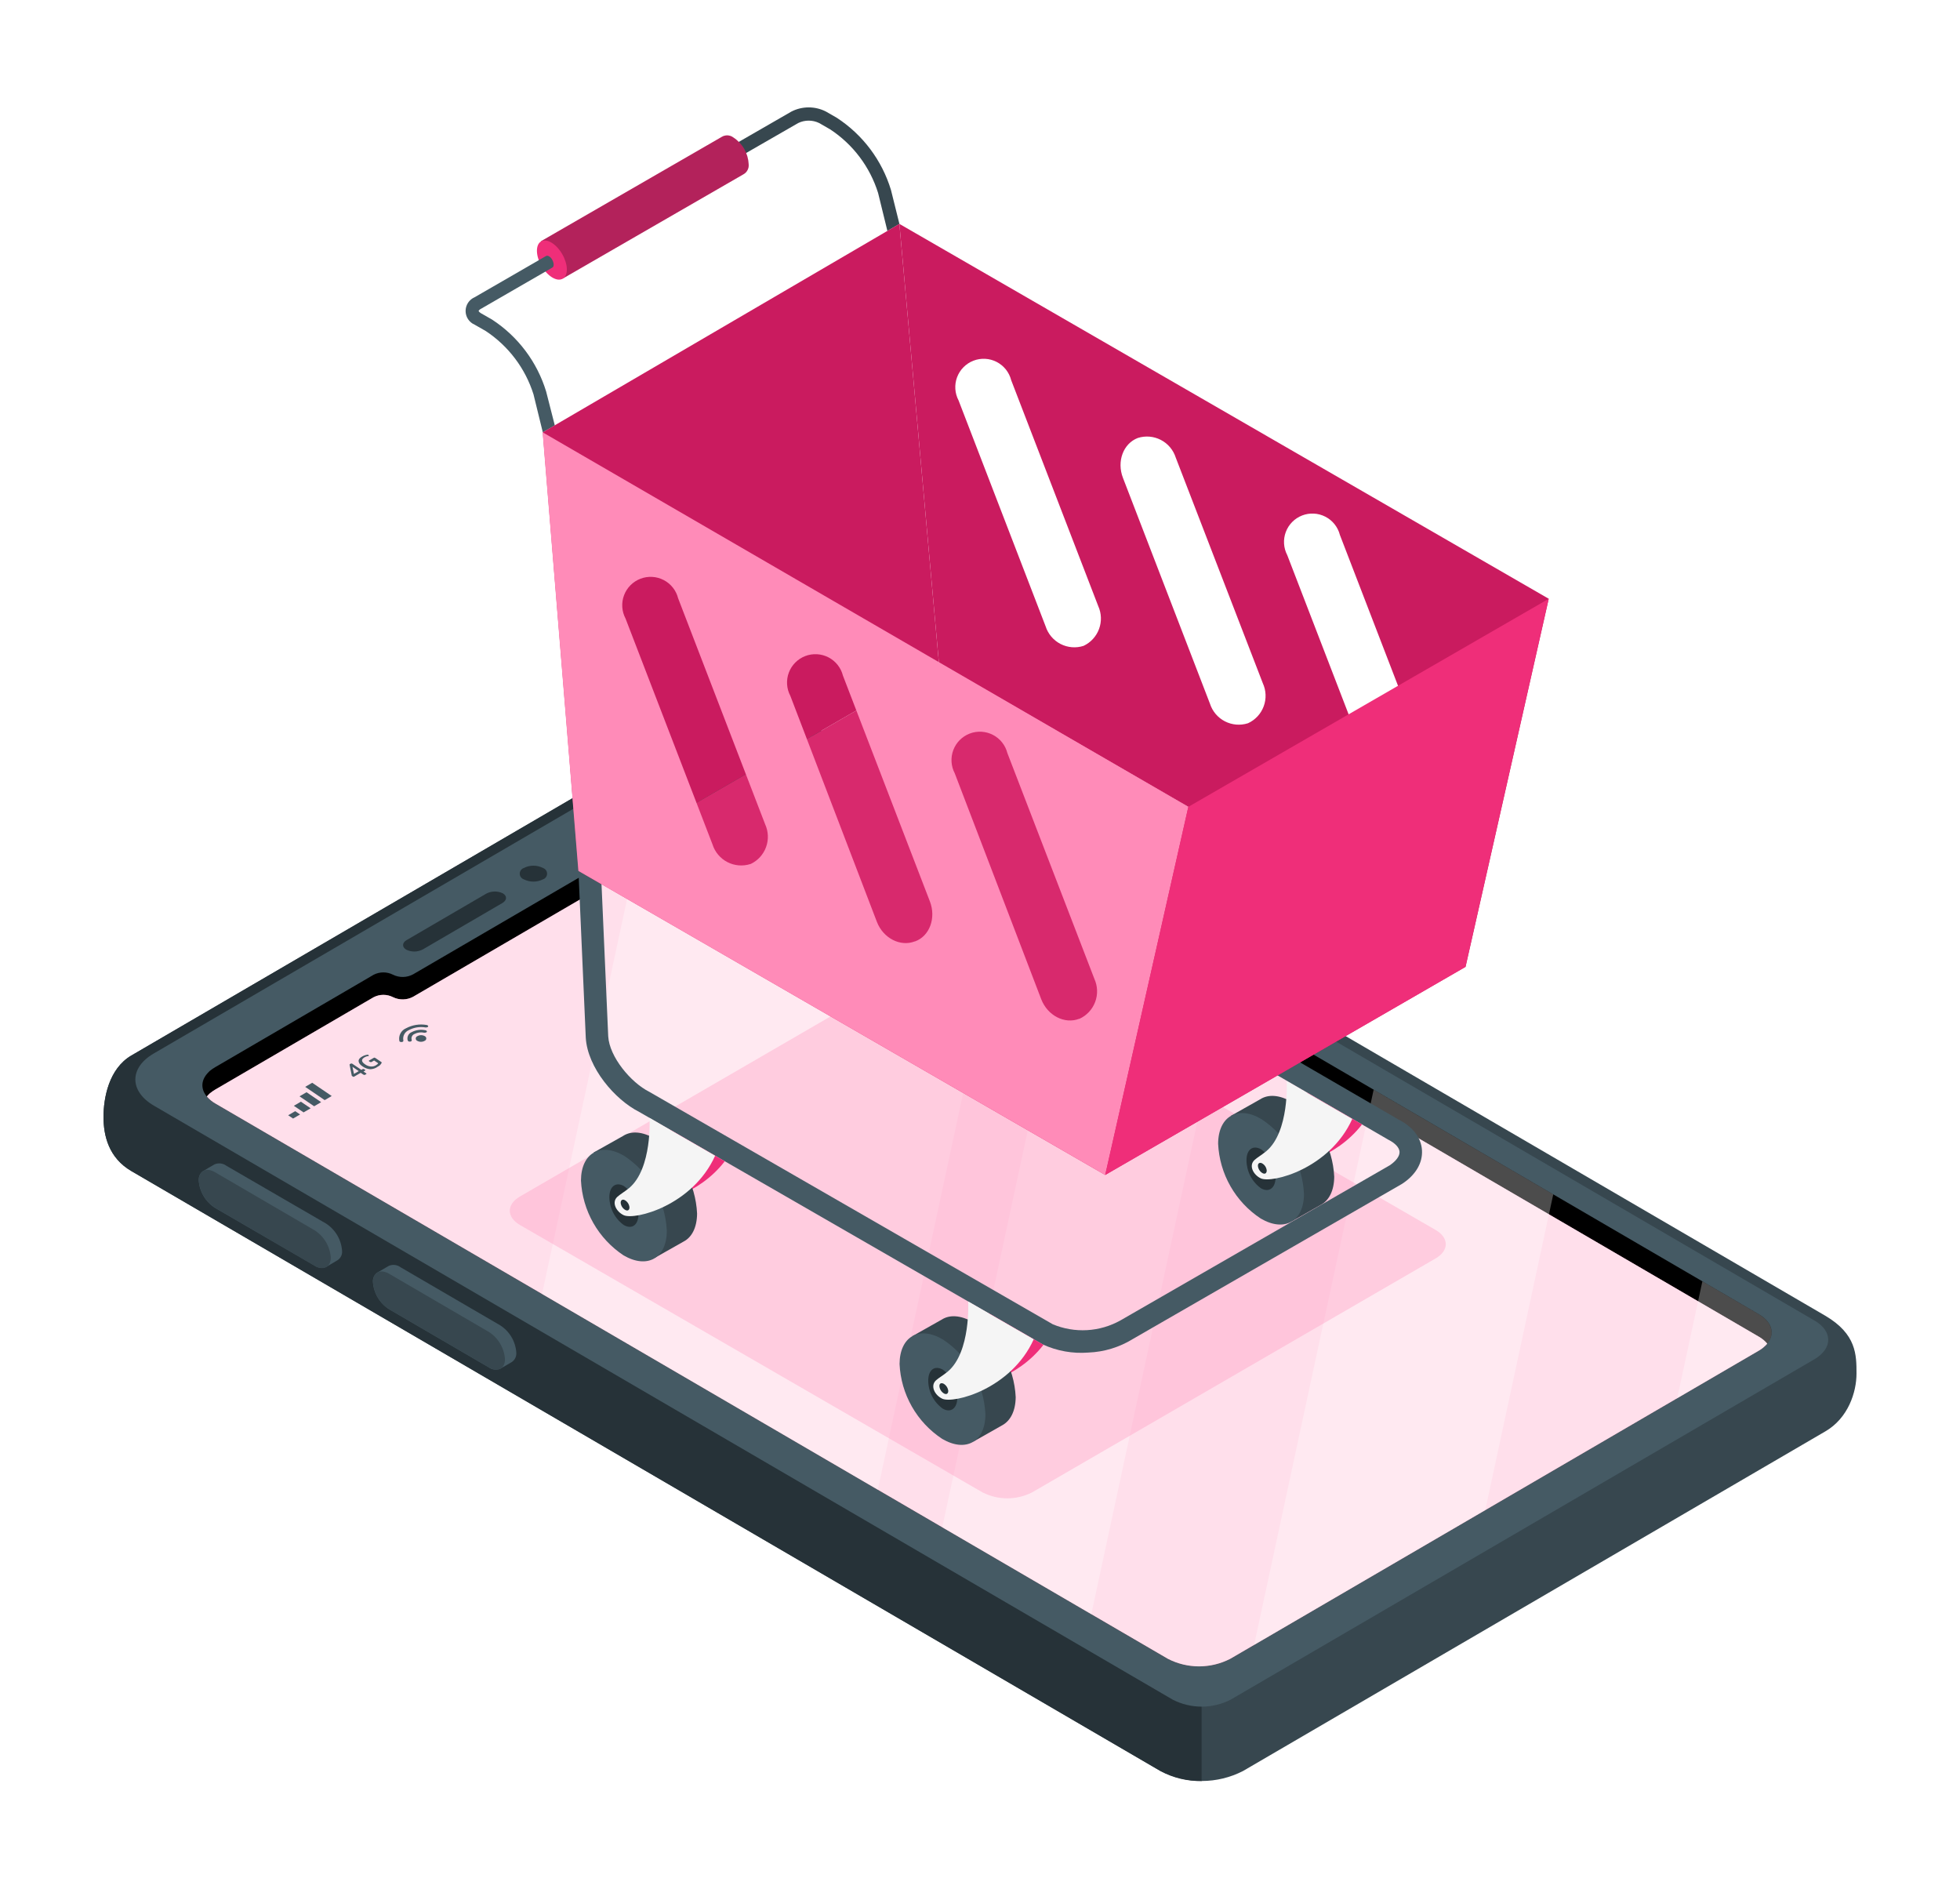 <svg width="303" height="292" viewBox="0 0 303 292" fill="none" xmlns="http://www.w3.org/2000/svg">
<g filter="url(#filter0_d_2702_62754)">
<path d="M123.093 102.637L282.177 195.366C287 198.203 287 201.419 287 204.304C287 207.19 285.714 211.193 282.177 213.243L192.149 265.74C190.179 266.75 187.997 267.277 185.783 267.277C183.569 267.277 181.387 266.75 179.417 265.74L20.317 173.012C16.796 170.962 16 167.522 16 164.636C16 161.75 16.804 157.184 20.317 155.135L110.344 102.637C112.25 101.426 114.461 100.782 116.719 100.782C118.977 100.782 121.188 101.426 123.093 102.637Z" fill="#37474F"/>
<path d="M118.447 106.608L25.847 160.592L185.759 253.771V267.283C183.539 267.327 181.346 266.795 179.393 265.74L20.317 173.011C16.796 170.962 16 167.521 16 164.636C16 161.75 16.804 157.184 20.317 155.135L110.344 102.637C112.754 101.131 115.618 100.525 118.431 100.925V106.608H118.447Z" fill="#263238"/>
<path d="M280.538 196.129L121.791 103.586C120.223 102.785 118.488 102.368 116.727 102.368C114.967 102.368 113.231 102.785 111.663 103.586L23.758 154.837C19.98 157.04 19.98 160.649 23.758 162.875L181.306 254.712C182.689 255.418 184.219 255.785 185.772 255.785C187.324 255.785 188.854 255.418 190.237 254.712L280.546 202.062C283.327 200.39 283.327 197.753 280.538 196.129Z" fill="#455A64"/>
<path d="M77.307 196.837C78.025 197.293 78.626 197.91 79.061 198.64C79.497 199.371 79.755 200.193 79.815 201.041C79.842 201.327 79.792 201.615 79.671 201.875C79.549 202.135 79.36 202.358 79.124 202.52C78.818 202.689 77.677 203.38 77.363 203.549C77.07 203.676 76.748 203.724 76.431 203.687C76.113 203.651 75.811 203.531 75.555 203.34L60.169 194.369C59.449 193.915 58.846 193.298 58.409 192.568C57.972 191.837 57.713 191.014 57.653 190.165C57.626 189.89 57.67 189.612 57.781 189.358C57.892 189.105 58.067 188.884 58.288 188.718C58.602 188.525 59.792 187.834 60.105 187.657C60.398 187.53 60.72 187.482 61.038 187.519C61.355 187.556 61.657 187.675 61.914 187.866L77.307 196.837Z" fill="#455A64"/>
<path d="M75.557 197.858L60.172 188.887C58.781 188.083 57.656 188.646 57.656 190.165C57.715 191.014 57.974 191.837 58.411 192.568C58.848 193.298 59.452 193.915 60.172 194.369L75.557 203.34C76.939 204.144 78.065 203.581 78.065 202.062C78.005 201.214 77.746 200.391 77.311 199.661C76.875 198.931 76.275 198.313 75.557 197.858Z" fill="#37474F"/>
<path d="M50.371 181.098C51.088 181.556 51.689 182.175 52.124 182.907C52.56 183.638 52.818 184.461 52.879 185.31C52.911 185.595 52.863 185.884 52.741 186.143C52.619 186.403 52.427 186.624 52.187 186.781C51.89 186.95 50.748 187.641 50.435 187.818C50.14 187.945 49.818 187.993 49.499 187.956C49.18 187.919 48.876 187.8 48.618 187.609L33.233 178.686C32.517 178.229 31.917 177.611 31.482 176.881C31.046 176.152 30.787 175.33 30.725 174.483C30.698 174.207 30.742 173.929 30.853 173.676C30.964 173.422 31.139 173.202 31.36 173.036C31.666 172.835 32.855 172.143 33.169 171.967C33.464 171.839 33.786 171.792 34.105 171.828C34.424 171.865 34.728 171.985 34.986 172.176L50.371 181.098Z" fill="#455A64"/>
<path d="M48.621 182.151L33.236 173.18C31.853 172.377 30.727 172.947 30.727 174.467C30.789 175.314 31.048 176.136 31.484 176.865C31.919 177.595 32.519 178.213 33.236 178.671L48.621 187.641C50.011 188.445 51.136 187.874 51.136 186.363C51.076 185.513 50.817 184.689 50.38 183.957C49.943 183.226 49.34 182.607 48.621 182.151Z" fill="#37474F"/>
<path d="M125.929 110.04L271.886 195.125C274.547 196.676 274.555 199.208 271.886 200.751L190.186 248.394C188.695 249.162 187.041 249.563 185.363 249.563C183.685 249.563 182.032 249.162 180.54 248.394L33.288 162.562C31.126 161.3 30.708 159.403 32.067 157.9L32.396 157.554C32.676 157.323 32.974 157.116 33.288 156.935L56.27 143.535L57.765 142.659C58.229 142.422 58.743 142.298 59.264 142.298C59.785 142.298 60.299 142.422 60.763 142.659C61.248 142.897 61.782 143.015 62.322 143.004C62.862 142.993 63.391 142.852 63.866 142.595L90.649 126.985C91.525 126.47 91.582 125.658 90.754 125.176C89.926 124.694 89.95 124.011 90.593 123.52L90.746 123.424L113.253 110.322L113.727 110.04C115.616 109.078 117.707 108.576 119.828 108.576C121.949 108.576 124.039 109.078 125.929 110.04Z" fill="black"/>
<path d="M60.766 146.132C60.302 145.892 59.788 145.767 59.267 145.767C58.745 145.767 58.231 145.892 57.767 146.132L56.272 147L33.291 160.4C32.976 160.583 32.678 160.793 32.399 161.027L32.069 161.364C32.069 161.405 32.013 161.453 31.981 161.485C32.353 161.916 32.796 162.281 33.291 162.562L180.543 248.394C182.034 249.162 183.688 249.563 185.366 249.563C187.044 249.563 188.697 249.162 190.189 248.394L271.897 200.76C272.39 200.478 272.83 200.113 273.199 199.682C272.832 199.245 272.388 198.877 271.889 198.597L125.931 113.513C124.039 112.546 121.944 112.042 119.818 112.042C117.693 112.042 115.598 112.546 113.705 113.513L113.231 113.794L91.335 126.551C91.335 126.551 91.335 129.179 91.335 129.493C91.314 129.7 91.24 129.898 91.118 130.068C90.997 130.237 90.833 130.371 90.644 130.457L63.86 146.068C63.386 146.322 62.859 146.46 62.321 146.471C61.783 146.483 61.25 146.366 60.766 146.132Z" fill="#FEA2C6"/>
<path opacity="0.65" d="M60.766 146.132C60.302 145.892 59.788 145.767 59.267 145.767C58.745 145.767 58.231 145.892 57.767 146.132L56.272 147L33.291 160.4C32.976 160.583 32.678 160.793 32.399 161.027L32.069 161.364C32.069 161.405 32.013 161.453 31.981 161.485C32.353 161.916 32.796 162.281 33.291 162.562L180.543 248.394C182.034 249.162 183.688 249.563 185.366 249.563C187.044 249.563 188.697 249.162 190.189 248.394L271.897 200.76C272.39 200.478 272.83 200.113 273.199 199.682C272.832 199.245 272.388 198.877 271.889 198.597L125.931 113.513C124.039 112.546 121.944 112.042 119.818 112.042C117.693 112.042 115.598 112.546 113.705 113.513L113.231 113.794L91.335 126.551C91.335 126.551 91.335 129.179 91.335 129.493C91.314 129.7 91.24 129.898 91.118 130.068C90.997 130.237 90.833 130.371 90.644 130.457L63.86 146.068C63.386 146.322 62.859 146.46 62.321 146.471C61.783 146.483 61.25 146.366 60.766 146.132Z" fill="white"/>
<path d="M56.265 158.133C56.224 158.126 56.186 158.109 56.153 158.085L55.759 157.819L54.738 158.414C54.714 158.431 54.686 158.44 54.657 158.44C54.629 158.44 54.6 158.431 54.577 158.414L54.432 158.318L54.368 158.261C54.365 158.24 54.365 158.218 54.368 158.197L54.047 156.589V156.525L54.103 156.469L54.248 156.388C54.289 156.373 54.335 156.373 54.376 156.388C54.42 156.391 54.463 156.408 54.497 156.437L55.863 157.361L56.088 157.232C56.127 157.218 56.17 157.218 56.209 157.232C56.253 157.237 56.295 157.254 56.329 157.281L56.418 157.345C56.418 157.345 56.482 157.393 56.482 157.417C56.482 157.442 56.482 157.466 56.418 157.49L56.193 157.618L56.587 157.884C56.627 157.884 56.651 157.94 56.651 157.964C56.651 157.988 56.651 158.012 56.579 158.036L56.41 158.133C56.363 158.148 56.312 158.148 56.265 158.133ZM55.461 157.554L54.489 156.895L54.722 157.988L55.461 157.554Z" fill="#455A64"/>
<path d="M57.238 157.265C56.807 157.228 56.393 157.075 56.041 156.823C55.655 156.566 55.454 156.3 55.438 156.019C55.422 155.738 55.606 155.521 55.968 155.312C56.111 155.223 56.265 155.152 56.426 155.103C56.572 155.055 56.723 155.025 56.877 155.014C56.9 155.006 56.926 155.006 56.949 155.014C56.953 155.027 56.953 155.041 56.949 155.054L57.029 155.223H56.973C56.743 155.246 56.52 155.32 56.322 155.44C56.081 155.585 55.96 155.746 55.968 155.922C55.976 156.099 56.129 156.3 56.426 156.501C56.684 156.689 56.986 156.805 57.303 156.839C57.583 156.867 57.864 156.805 58.106 156.662C58.186 156.615 58.261 156.561 58.331 156.501C58.386 156.456 58.433 156.402 58.468 156.34L57.833 155.914L57.407 156.164C57.368 156.175 57.326 156.175 57.286 156.164L57.166 156.115L57.078 156.051C57.037 156.051 57.013 155.995 57.013 155.971C57.013 155.947 57.013 155.931 57.078 155.906L57.761 155.513C57.8 155.484 57.849 155.469 57.897 155.472C57.946 155.482 57.993 155.501 58.034 155.529L58.942 156.148C58.967 156.162 58.989 156.181 59.007 156.204C59.013 156.212 59.016 156.222 59.016 156.232C59.016 156.242 59.013 156.252 59.007 156.26C58.886 156.528 58.672 156.743 58.404 156.863C58.067 157.116 57.659 157.256 57.238 157.265Z" fill="#455A64"/>
<path d="M65.691 152.161C65.758 152.196 65.812 152.251 65.849 152.317C65.886 152.383 65.902 152.458 65.897 152.534C65.892 152.609 65.865 152.682 65.82 152.742C65.775 152.803 65.714 152.849 65.643 152.876C65.47 152.973 65.275 153.024 65.076 153.024C64.878 153.024 64.683 152.973 64.51 152.876C64.438 152.847 64.377 152.798 64.334 152.734C64.291 152.67 64.268 152.595 64.268 152.518C64.268 152.441 64.291 152.366 64.334 152.303C64.377 152.239 64.438 152.189 64.51 152.161C64.688 152.054 64.892 151.998 65.1 151.998C65.308 151.998 65.512 152.054 65.691 152.161Z" fill="#455A64"/>
<path d="M63.651 151.526C63.399 151.625 63.195 151.817 63.081 152.062C62.968 152.308 62.953 152.588 63.04 152.844C63.073 152.9 63.122 152.944 63.181 152.971C63.24 152.998 63.305 153.007 63.369 152.997C63.562 152.997 63.699 152.868 63.651 152.747C63.589 152.567 63.599 152.37 63.679 152.197C63.758 152.023 63.9 151.887 64.077 151.815C64.541 151.573 65.077 151.505 65.588 151.622C65.765 151.622 65.966 151.582 65.998 151.461C65.998 151.365 65.933 151.276 65.789 151.244C65.065 151.082 64.308 151.182 63.651 151.526Z" fill="#455A64"/>
<path d="M62.775 150.931C62.402 151.088 62.095 151.369 61.906 151.726C61.717 152.084 61.658 152.496 61.738 152.892C61.738 152.996 61.907 153.069 62.075 153.061C62.26 153.061 62.397 152.94 62.357 152.828C62.288 152.503 62.335 152.165 62.489 151.872C62.643 151.578 62.895 151.348 63.201 151.22C63.998 150.794 64.916 150.65 65.805 150.81C65.99 150.81 66.167 150.762 66.199 150.649C66.199 150.545 66.119 150.448 65.958 150.424C64.87 150.235 63.75 150.413 62.775 150.931Z" fill="#455A64"/>
<path d="M45.307 164.885L44.551 164.379L45.636 163.744L46.392 164.258L45.307 164.885Z" fill="#455A64"/>
<path d="M46.931 163.936L45.428 162.916L46.513 162.281L48.024 163.301L46.931 163.936Z" fill="#455A64"/>
<path d="M48.563 162.988L46.304 161.453L47.389 160.818L49.648 162.353L48.563 162.988Z" fill="#455A64"/>
<path d="M50.195 162.039L47.181 159.99L48.266 159.355L51.281 161.404L50.195 162.039Z" fill="#455A64"/>
<path d="M115.996 120.619C115.785 120.58 115.568 120.611 115.377 120.707L111.31 123.07C111.044 123.223 111.092 123.512 111.422 123.73L112.789 124.662C112.991 124.794 113.223 124.874 113.464 124.895C113.568 124.907 113.673 124.907 113.777 124.895C113.885 124.884 113.988 124.851 114.083 124.799L118.15 122.435C118.415 122.283 118.367 121.993 118.046 121.776L116.671 120.844C116.468 120.715 116.236 120.637 115.996 120.619ZM113.44 124.742C113.335 124.725 113.236 124.683 113.15 124.622L111.776 123.697C111.543 123.537 111.502 123.303 111.695 123.191L115.763 120.828C115.811 120.797 115.866 120.778 115.923 120.771H116.028C116.128 120.791 116.223 120.829 116.309 120.884L117.684 121.816C117.925 121.977 117.957 122.21 117.764 122.323L113.697 124.686C113.62 124.733 113.529 124.752 113.44 124.742Z" fill="#455A64"/>
<path d="M112.705 122.901L114.313 124.003L113.678 124.372C113.611 124.399 113.536 124.399 113.469 124.372L112.263 123.569C112.086 123.448 112.062 123.271 112.199 123.191L112.705 122.901Z" fill="#455A64"/>
<path d="M113.005 122.733L113.769 122.283L115.384 123.384L114.621 123.826L113.005 122.733Z" fill="#455A64"/>
<path d="M114.066 122.114L114.83 121.672L116.454 122.773L115.682 123.215L114.066 122.114Z" fill="#455A64"/>
<path d="M115.998 121.125L117.164 121.929C117.381 122.074 117.317 122.274 117.003 122.459L116.746 122.612L115.138 121.511L115.741 121.157C115.819 121.113 115.912 121.102 115.998 121.125Z" fill="#455A64"/>
<path d="M116.832 120.811C116.945 120.739 117.266 120.811 117.547 121.036L117.797 121.205C118.078 121.398 118.223 121.607 118.118 121.68L117.917 121.808L116.631 120.932L116.832 120.811Z" fill="#455A64"/>
<path d="M105.585 127.556L108.8 124.75L110.239 127.266L108.181 126.599L105.585 127.556Z" fill="#455A64"/>
<path d="M62.884 137.29L75.166 130.128C75.561 129.918 76 129.805 76.447 129.797C76.894 129.788 77.336 129.885 77.739 130.08C78.422 130.482 78.39 131.157 77.65 131.583L65.376 138.737C64.982 138.948 64.543 139.063 64.096 139.071C63.648 139.08 63.206 138.982 62.804 138.785C62.12 138.383 62.153 137.692 62.884 137.29Z" fill="#263238"/>
<path d="M80.966 126.165C81.429 125.927 81.941 125.803 82.461 125.803C82.981 125.803 83.494 125.927 83.956 126.165C84.137 126.228 84.293 126.346 84.404 126.503C84.515 126.659 84.574 126.846 84.574 127.037C84.574 127.229 84.515 127.415 84.404 127.572C84.293 127.728 84.137 127.846 83.956 127.909C83.493 128.143 82.981 128.265 82.461 128.265C81.942 128.265 81.43 128.143 80.966 127.909C80.785 127.846 80.629 127.728 80.518 127.572C80.407 127.415 80.348 127.229 80.348 127.037C80.348 126.846 80.407 126.659 80.518 126.503C80.629 126.346 80.785 126.228 80.966 126.165Z" fill="#263238"/>
<g opacity="0.3">
<path d="M189.092 146.862L166.047 133.423L145.662 228.064L168.707 241.504L189.092 146.862Z" fill="white"/>
<path d="M135.703 222.269L156.08 127.627L125.929 110.039C124.036 109.073 121.941 108.569 119.816 108.569C117.69 108.569 115.595 109.073 113.703 110.039L113.228 110.321L99.684 118.214L83.792 192.005L135.703 222.269Z" fill="white"/>
<path d="M212.354 160.431L240.118 176.612L229.612 225.412L193.875 246.247L212.354 160.431Z" fill="white"/>
<path d="M271.884 200.759L259.28 208.113L263.171 190.052L271.876 195.124C274.545 196.683 274.553 199.215 271.884 200.759Z" fill="white"/>
</g>
<path opacity="0.3" d="M142.773 140.77L80.394 176.928C78.283 178.15 78.283 180.124 80.394 181.345L151.9 222.674C153.085 223.274 154.394 223.587 155.721 223.587C157.049 223.587 158.358 223.274 159.542 222.674L221.921 186.515C224.032 185.294 224.032 183.32 221.921 182.098L150.415 140.789C149.233 140.184 147.924 139.866 146.596 139.863C145.268 139.86 143.958 140.17 142.773 140.77Z" fill="#FF87B6"/>
<path d="M168.238 201.057C165.82 201.245 163.394 200.811 161.192 199.796L98.813 163.862C95.051 161.966 90.819 157.022 90.555 152.38L88.601 107.944L92.07 107.748L94.025 152.174C94.21 155.35 97.523 159.328 100.377 160.755L162.755 196.688C164.432 197.387 166.245 197.696 168.058 197.591C169.871 197.486 171.637 196.97 173.222 196.082L214.833 172.12C215.81 171.465 216.397 170.684 216.358 170.029C216.319 169.374 215.693 168.7 214.648 168.172L147.872 129.404C144.109 127.518 139.887 122.563 139.624 117.912L138.695 93.265L142.164 93.07L143.142 117.716C143.318 120.892 146.621 124.87 149.464 126.297L216.192 165.035C218.42 166.159 219.71 167.85 219.827 169.794C219.944 171.739 218.85 173.625 216.729 174.993L175.137 198.956C173.057 200.239 170.68 200.963 168.238 201.057Z" fill="#455A64"/>
<path d="M161.201 199.796C161.236 199.82 161.276 199.836 161.318 199.845C157.253 205.122 150.627 206.627 149.142 205.933C147.94 205.386 147.236 203.978 148.164 203.099C148.585 202.708 149.308 202.307 149.992 201.74C151.946 200.089 152.64 197.206 152.826 194.968L161.201 199.796Z" fill="#EF2E79"/>
<path d="M157.018 207.946C156.908 205.634 156.254 203.38 155.11 201.368C153.965 199.356 152.362 197.642 150.431 196.365C148.476 195.242 146.776 195.183 145.545 195.984L141.04 198.525L150.49 214.816L154.956 212.285C156.197 211.601 156.998 210.106 157.018 207.946Z" fill="#37474F"/>
<path d="M145.748 199.024C147.681 200.296 149.286 202.007 150.431 204.018C151.576 206.029 152.228 208.283 152.335 210.595C152.335 214.846 149.315 216.546 145.65 214.396C143.717 213.124 142.112 211.413 140.968 209.402C139.823 207.391 139.17 205.137 139.064 202.825C139.093 198.574 142.083 196.874 145.748 199.024Z" fill="#455A64"/>
<path d="M143.498 205.395C143.498 203.734 144.475 202.982 145.765 203.705C146.449 204.2 147.007 204.849 147.394 205.599C147.781 206.349 147.986 207.18 147.993 208.024C147.993 209.686 146.967 210.448 145.726 209.715C145.042 209.22 144.484 208.571 144.097 207.821C143.71 207.071 143.504 206.24 143.498 205.395Z" fill="#263238"/>
<path d="M149.672 193.16C149.672 193.16 150.102 200.978 146.515 203.998C145.841 204.555 145.108 204.975 144.688 205.356C143.779 206.207 144.492 207.633 145.665 208.19C147.414 209.001 156.327 206.705 159.806 199.004L149.672 193.16Z" fill="#F5F5F5"/>
<path d="M145.861 205.865C146.062 205.98 146.233 206.141 146.36 206.335C146.487 206.528 146.567 206.749 146.594 206.979C146.594 207.399 146.33 207.585 145.949 207.389C145.75 207.275 145.581 207.116 145.455 206.924C145.33 206.732 145.251 206.513 145.226 206.285C145.197 205.865 145.451 205.679 145.861 205.865Z" fill="#263238"/>
<path d="M111.939 171.426L112.047 171.485C107.991 176.762 101.375 178.267 99.88 177.563C98.688 177.016 97.925 175.609 98.903 174.729C99.323 174.338 100.046 173.938 100.72 173.371C102.675 171.719 103.369 168.836 103.554 166.599L111.939 171.426Z" fill="#EF2E79"/>
<path d="M107.764 179.576C107.656 177.26 107.004 175.001 105.859 172.984C104.715 170.966 103.11 169.248 101.177 167.967C99.222 166.843 97.522 166.784 96.291 167.595L91.785 170.126L101.226 186.417L105.702 183.886C106.953 183.231 107.744 181.736 107.764 179.576Z" fill="#37474F"/>
<path d="M96.498 170.654C98.427 171.929 100.03 173.641 101.174 175.652C102.319 177.662 102.973 179.914 103.084 182.225C103.084 186.476 100.065 188.176 96.4 186.036C94.47 184.758 92.868 183.044 91.723 181.032C90.579 179.021 89.924 176.767 89.813 174.455C89.842 170.204 92.833 168.504 96.498 170.654Z" fill="#455A64"/>
<path d="M94.203 177.026C94.203 175.364 95.229 174.612 96.47 175.335C97.154 175.83 97.712 176.479 98.099 177.229C98.486 177.979 98.692 178.81 98.698 179.655C98.698 181.316 97.721 182.078 96.431 181.345C95.747 180.85 95.189 180.201 94.802 179.451C94.415 178.701 94.21 177.87 94.203 177.026Z" fill="#263238"/>
<path d="M100.419 164.791C100.419 164.791 100.849 172.609 97.262 175.628C96.578 176.185 95.855 176.606 95.435 176.987C94.516 177.837 95.239 179.264 96.412 179.821C98.151 180.632 107.074 178.335 110.553 170.635L100.419 164.791Z" fill="#F5F5F5"/>
<path d="M96.588 177.495C96.789 177.609 96.959 177.77 97.085 177.964C97.211 178.158 97.289 178.379 97.311 178.609C97.311 179.029 97.057 179.215 96.676 179.02C96.476 178.907 96.305 178.748 96.179 178.556C96.053 178.364 95.976 178.144 95.953 177.915C95.943 177.495 96.236 177.309 96.588 177.495Z" fill="#263238"/>
<path d="M210.556 165.797C206.49 171.055 199.874 172.569 198.389 171.876C197.187 171.319 196.483 169.921 197.412 169.042C197.832 168.651 198.555 168.25 199.239 167.673C201.194 166.022 201.887 163.149 202.073 160.901L209.96 165.445L210.468 165.738L210.556 165.797Z" fill="#EF2E79"/>
<path d="M206.261 173.879C206.149 171.569 205.495 169.317 204.35 167.307C203.206 165.297 201.604 163.584 199.675 162.308C197.72 161.175 196.02 161.126 194.788 161.927L190.283 164.468L199.724 180.759L204.199 178.218C205.45 177.544 206.242 176.049 206.261 173.879Z" fill="#37474F"/>
<path d="M194.995 164.967C196.929 166.238 198.533 167.95 199.678 169.961C200.823 171.972 201.475 174.226 201.582 176.537C201.582 180.788 198.562 182.489 194.898 180.339C192.964 179.067 191.36 177.355 190.215 175.344C189.07 173.333 188.418 171.08 188.311 168.768C188.34 164.517 191.38 162.817 194.995 164.967Z" fill="#455A64"/>
<path d="M192.697 171.338C192.697 169.677 193.675 168.924 194.965 169.647C195.649 170.142 196.207 170.791 196.594 171.542C196.981 172.292 197.186 173.123 197.193 173.967C197.193 175.628 196.167 176.381 194.926 175.658C194.242 175.163 193.683 174.514 193.296 173.764C192.909 173.013 192.704 172.182 192.697 171.338Z" fill="#263238"/>
<path d="M198.916 159.103C198.916 159.103 199.346 166.921 195.76 169.931C195.076 170.498 194.353 170.908 193.932 171.299C193.014 172.149 193.737 173.576 194.91 174.133C196.649 174.944 205.572 172.648 209.051 164.947L198.916 159.103Z" fill="#F5F5F5"/>
<path d="M195.102 171.807C195.302 171.919 195.473 172.078 195.599 172.27C195.724 172.463 195.802 172.683 195.825 172.911C195.825 173.331 195.571 173.527 195.189 173.331C194.989 173.219 194.818 173.06 194.692 172.868C194.567 172.676 194.489 172.456 194.466 172.227C194.437 171.807 194.73 171.621 195.102 171.807Z" fill="#263238"/>
<path d="M161.323 137.242L161.431 137.3C157.375 142.568 150.749 144.073 149.264 143.379C148.072 142.822 147.31 141.424 148.287 140.545C148.707 140.154 149.43 139.753 150.114 139.186C152.069 137.525 152.763 134.652 152.948 132.404L161.323 137.242Z" fill="#EF2E79"/>
<path d="M157.178 145.382C157.071 143.07 156.419 140.817 155.274 138.806C154.129 136.795 152.525 135.083 150.591 133.811C148.637 132.678 146.946 132.629 145.705 133.43L141.19 135.971L150.64 152.252L155.106 149.721C156.338 149.047 157.178 147.552 157.178 145.382Z" fill="#37474F"/>
<path d="M145.882 136.46C147.812 137.736 149.414 139.451 150.556 141.463C151.699 143.475 152.351 145.729 152.459 148.04C152.459 152.291 149.449 153.992 145.784 151.842C143.853 150.565 142.25 148.852 141.106 146.839C139.961 144.827 139.308 142.573 139.198 140.261C139.217 136.02 142.217 134.32 145.882 136.46Z" fill="#455A64"/>
<path d="M143.584 142.841C143.584 141.18 144.561 140.418 145.851 141.151C146.532 141.648 147.087 142.297 147.473 143.047C147.858 143.797 148.062 144.627 148.069 145.47C148.069 147.132 147.092 147.884 145.812 147.161C145.13 146.664 144.573 146.015 144.186 145.265C143.799 144.515 143.593 143.685 143.584 142.841Z" fill="#263238"/>
<path d="M149.792 130.606C149.792 130.606 150.231 138.424 146.635 141.434C145.961 142.001 145.228 142.411 144.808 142.802C143.899 143.652 144.612 145.079 145.785 145.636C147.524 146.447 156.447 144.151 159.926 136.45L149.792 130.606Z" fill="#F5F5F5"/>
<path d="M145.983 143.31C146.182 143.424 146.351 143.584 146.477 143.776C146.602 143.968 146.681 144.187 146.706 144.415C146.706 144.835 146.442 145.03 146.071 144.835C145.87 144.721 145.7 144.562 145.572 144.37C145.445 144.178 145.365 143.959 145.338 143.73C145.318 143.31 145.602 143.115 145.983 143.31Z" fill="#263238"/>
<path d="M139.041 26.607L137.184 27.691L135.747 21.828C134.489 17.793 131.871 14.318 128.34 11.997L126.639 11.019C126.134 10.773 125.579 10.645 125.017 10.645C124.455 10.645 123.9 10.773 123.395 11.019L111.843 17.665C111.727 17.732 111.598 17.776 111.464 17.793C111.33 17.811 111.195 17.802 111.064 17.767C110.934 17.732 110.812 17.672 110.705 17.59C110.598 17.508 110.508 17.405 110.441 17.288C110.374 17.172 110.33 17.043 110.312 16.909C110.295 16.775 110.304 16.64 110.339 16.509C110.374 16.379 110.434 16.257 110.516 16.15C110.598 16.043 110.701 15.953 110.817 15.886L122.369 9.231C123.189 8.815 124.097 8.599 125.017 8.599C125.937 8.599 126.844 8.815 127.665 9.231L129.366 10.208C133.386 12.829 136.352 16.784 137.741 21.378L139.041 26.607Z" fill="#37474F"/>
<path d="M86.991 35.059L83.649 29.274L111.56 13.169C111.833 12.997 112.153 12.912 112.476 12.926C112.799 12.94 113.11 13.052 113.367 13.247C114.056 13.695 114.629 14.3 115.04 15.011C115.451 15.723 115.688 16.521 115.732 17.342C115.774 17.663 115.717 17.99 115.569 18.278C115.421 18.566 115.188 18.802 114.902 18.954L86.991 35.059Z" fill="#EF2E79"/>
<path opacity="0.25" d="M86.991 35.059L83.649 29.274L111.56 13.169C111.833 12.997 112.153 12.912 112.476 12.926C112.799 12.94 113.11 13.052 113.367 13.247C114.056 13.695 114.629 14.3 115.04 15.011C115.451 15.723 115.688 16.521 115.732 17.342C115.774 17.663 115.717 17.99 115.569 18.278C115.421 18.566 115.188 18.802 114.902 18.954L86.991 35.059Z" fill="black"/>
<path d="M83.645 29.313C84.525 28.805 85.991 29.685 86.909 31.268C87.828 32.851 87.886 34.571 86.987 35.079C86.088 35.587 84.652 34.698 83.723 33.125C82.795 31.551 82.766 29.821 83.645 29.313Z" fill="#EF2E79"/>
<path d="M85.768 57.752L83.911 58.817L82.475 52.953C81.211 48.937 78.602 45.479 75.087 43.161L73.376 42.184C72.961 42.007 72.607 41.711 72.358 41.334C72.109 40.957 71.977 40.515 71.977 40.063C71.977 39.612 72.109 39.17 72.358 38.793C72.607 38.416 72.961 38.12 73.376 37.943L84.41 31.571C84.683 31.415 85.133 31.688 85.387 32.177C85.641 32.666 85.68 33.203 85.387 33.359L74.354 39.731C74.199 39.802 74.07 39.918 73.982 40.063C73.982 40.063 74.061 40.239 74.354 40.415L76.064 41.392C80.072 44.002 83.033 47.939 84.429 52.514L85.768 57.752Z" fill="#455A64"/>
<path d="M145.144 94.448L89.44 126.609L170.855 173.606L226.549 141.444L145.144 94.448Z" fill="#EF2E79"/>
<path opacity="0.1" d="M145.144 94.448L89.44 126.609L170.855 173.606L226.549 141.444L145.144 94.448Z" fill="black"/>
<path d="M83.91 58.817L139.037 26.606L145.145 94.448L89.441 126.609L83.91 58.817Z" fill="#CA1B5F"/>
<path d="M139.04 26.606L145.148 94.448L226.563 141.444L239.424 84.548L139.04 26.606ZM167.507 91.828C166.924 92.016 166.31 92.086 165.699 92.035C165.089 91.985 164.494 91.814 163.95 91.534C163.405 91.253 162.921 90.868 162.526 90.401C162.13 89.933 161.83 89.392 161.644 88.809L148.187 53.891C147.897 53.343 147.727 52.74 147.688 52.122C147.648 51.503 147.74 50.883 147.957 50.303C148.175 49.723 148.513 49.195 148.949 48.755C149.385 48.314 149.909 47.971 150.487 47.748C151.065 47.525 151.684 47.427 152.303 47.46C152.922 47.494 153.527 47.658 154.078 47.942C154.628 48.226 155.113 48.623 155.499 49.108C155.885 49.593 156.164 50.154 156.318 50.754L169.775 85.672C170.282 86.79 170.328 88.063 169.904 89.215C169.479 90.367 168.619 91.306 167.507 91.828ZM192.916 103.79C191.738 104.165 190.459 104.058 189.36 103.492C188.261 102.926 187.431 101.947 187.052 100.77L173.596 65.853C172.618 63.312 173.644 60.556 175.892 59.696C176.475 59.509 177.09 59.439 177.7 59.489C178.311 59.54 178.905 59.711 179.45 59.991C179.994 60.271 180.478 60.656 180.874 61.124C181.27 61.592 181.569 62.133 181.756 62.716L195.222 97.604C195.478 98.161 195.622 98.763 195.645 99.375C195.668 99.988 195.57 100.599 195.357 101.173C195.144 101.748 194.819 102.275 194.402 102.724C193.985 103.173 193.483 103.535 192.926 103.79H192.916ZM218.325 115.752C217.741 115.938 217.126 116.008 216.515 115.957C215.904 115.906 215.309 115.735 214.764 115.453C214.22 115.172 213.736 114.786 213.341 114.317C212.945 113.849 212.647 113.307 212.461 112.722L199.004 77.815C198.715 77.267 198.545 76.663 198.505 76.045C198.466 75.427 198.557 74.807 198.775 74.226C198.992 73.646 199.33 73.118 199.766 72.678C200.202 72.237 200.726 71.894 201.305 71.671C201.883 71.448 202.502 71.35 203.121 71.383C203.739 71.417 204.344 71.581 204.895 71.865C205.446 72.149 205.93 72.546 206.316 73.031C206.702 73.516 206.981 74.077 207.135 74.678L220.592 109.595C221.103 110.71 221.153 111.982 220.733 113.135C220.312 114.288 219.454 115.228 218.344 115.752H218.325Z" fill="#CA1B5F"/>
<path d="M83.882 58.816L89.414 126.609L170.858 173.615L183.709 116.709L83.882 58.816ZM116.015 125.544C115.431 125.732 114.817 125.803 114.206 125.753C113.595 125.703 113 125.533 112.455 125.253C111.91 124.972 111.426 124.586 111.031 124.118C110.635 123.65 110.336 123.108 110.151 122.524L96.704 87.606C96.413 87.058 96.241 86.454 96.2 85.834C96.16 85.215 96.251 84.594 96.469 84.012C96.686 83.43 97.025 82.901 97.462 82.46C97.898 82.019 98.424 81.675 99.004 81.453C99.583 81.23 100.204 81.132 100.824 81.167C101.444 81.201 102.049 81.367 102.601 81.653C103.152 81.94 103.636 82.339 104.021 82.826C104.406 83.314 104.683 83.877 104.835 84.479L118.282 119.397C118.793 120.51 118.845 121.779 118.426 122.93C118.007 124.081 117.151 125.02 116.044 125.544H116.015ZM141.423 137.505C139.185 138.375 136.537 137.017 135.56 134.486L122.181 99.558C121.89 99.01 121.718 98.406 121.678 97.786C121.637 97.167 121.728 96.545 121.946 95.964C122.163 95.382 122.502 94.853 122.939 94.412C123.376 93.971 123.901 93.627 124.481 93.404C125.06 93.181 125.681 93.084 126.301 93.119C126.921 93.153 127.526 93.319 128.078 93.605C128.629 93.891 129.113 94.291 129.498 94.778C129.883 95.266 130.161 95.829 130.312 96.431L143.759 131.339C144.736 133.889 143.71 136.694 141.462 137.505H141.423ZM166.832 149.467C164.594 150.337 161.946 148.978 160.968 146.447L147.599 111.53C147.31 110.982 147.14 110.379 147.1 109.76C147.061 109.142 147.153 108.522 147.37 107.941C147.587 107.361 147.925 106.833 148.361 106.393C148.797 105.952 149.322 105.609 149.9 105.386C150.478 105.163 151.097 105.065 151.716 105.099C152.335 105.132 152.939 105.296 153.49 105.58C154.041 105.864 154.525 106.262 154.912 106.746C155.298 107.231 155.577 107.792 155.73 108.393L169.187 143.31C169.694 144.433 169.736 145.711 169.304 146.864C168.872 148.018 168.001 148.954 166.881 149.467H166.832Z" fill="#FF8BB8"/>
<path d="M183.705 116.709L239.409 84.558L226.548 141.454L170.854 173.605L183.705 116.709Z" fill="#EF2E79"/>
</g>
<defs>
<filter id="filter0_d_2702_62754" x="0" y="0.599" width="303" height="290.687" filterUnits="userSpaceOnUse" color-interpolation-filters="sRGB">
<feFlood flood-opacity="0" result="BackgroundImageFix"/>
<feColorMatrix in="SourceAlpha" type="matrix" values="0 0 0 0 0 0 0 0 0 0 0 0 0 0 0 0 0 0 127 0" result="hardAlpha"/>
<feOffset dy="8"/>
<feGaussianBlur stdDeviation="8"/>
<feColorMatrix type="matrix" values="0 0 0 0 0 0 0 0 0 0 0 0 0 0 0 0 0 0 0.15 0"/>
<feBlend mode="normal" in2="BackgroundImageFix" result="effect1_dropShadow_2702_62754"/>
<feBlend mode="normal" in="SourceGraphic" in2="effect1_dropShadow_2702_62754" result="shape"/>
</filter>
</defs>
</svg>
